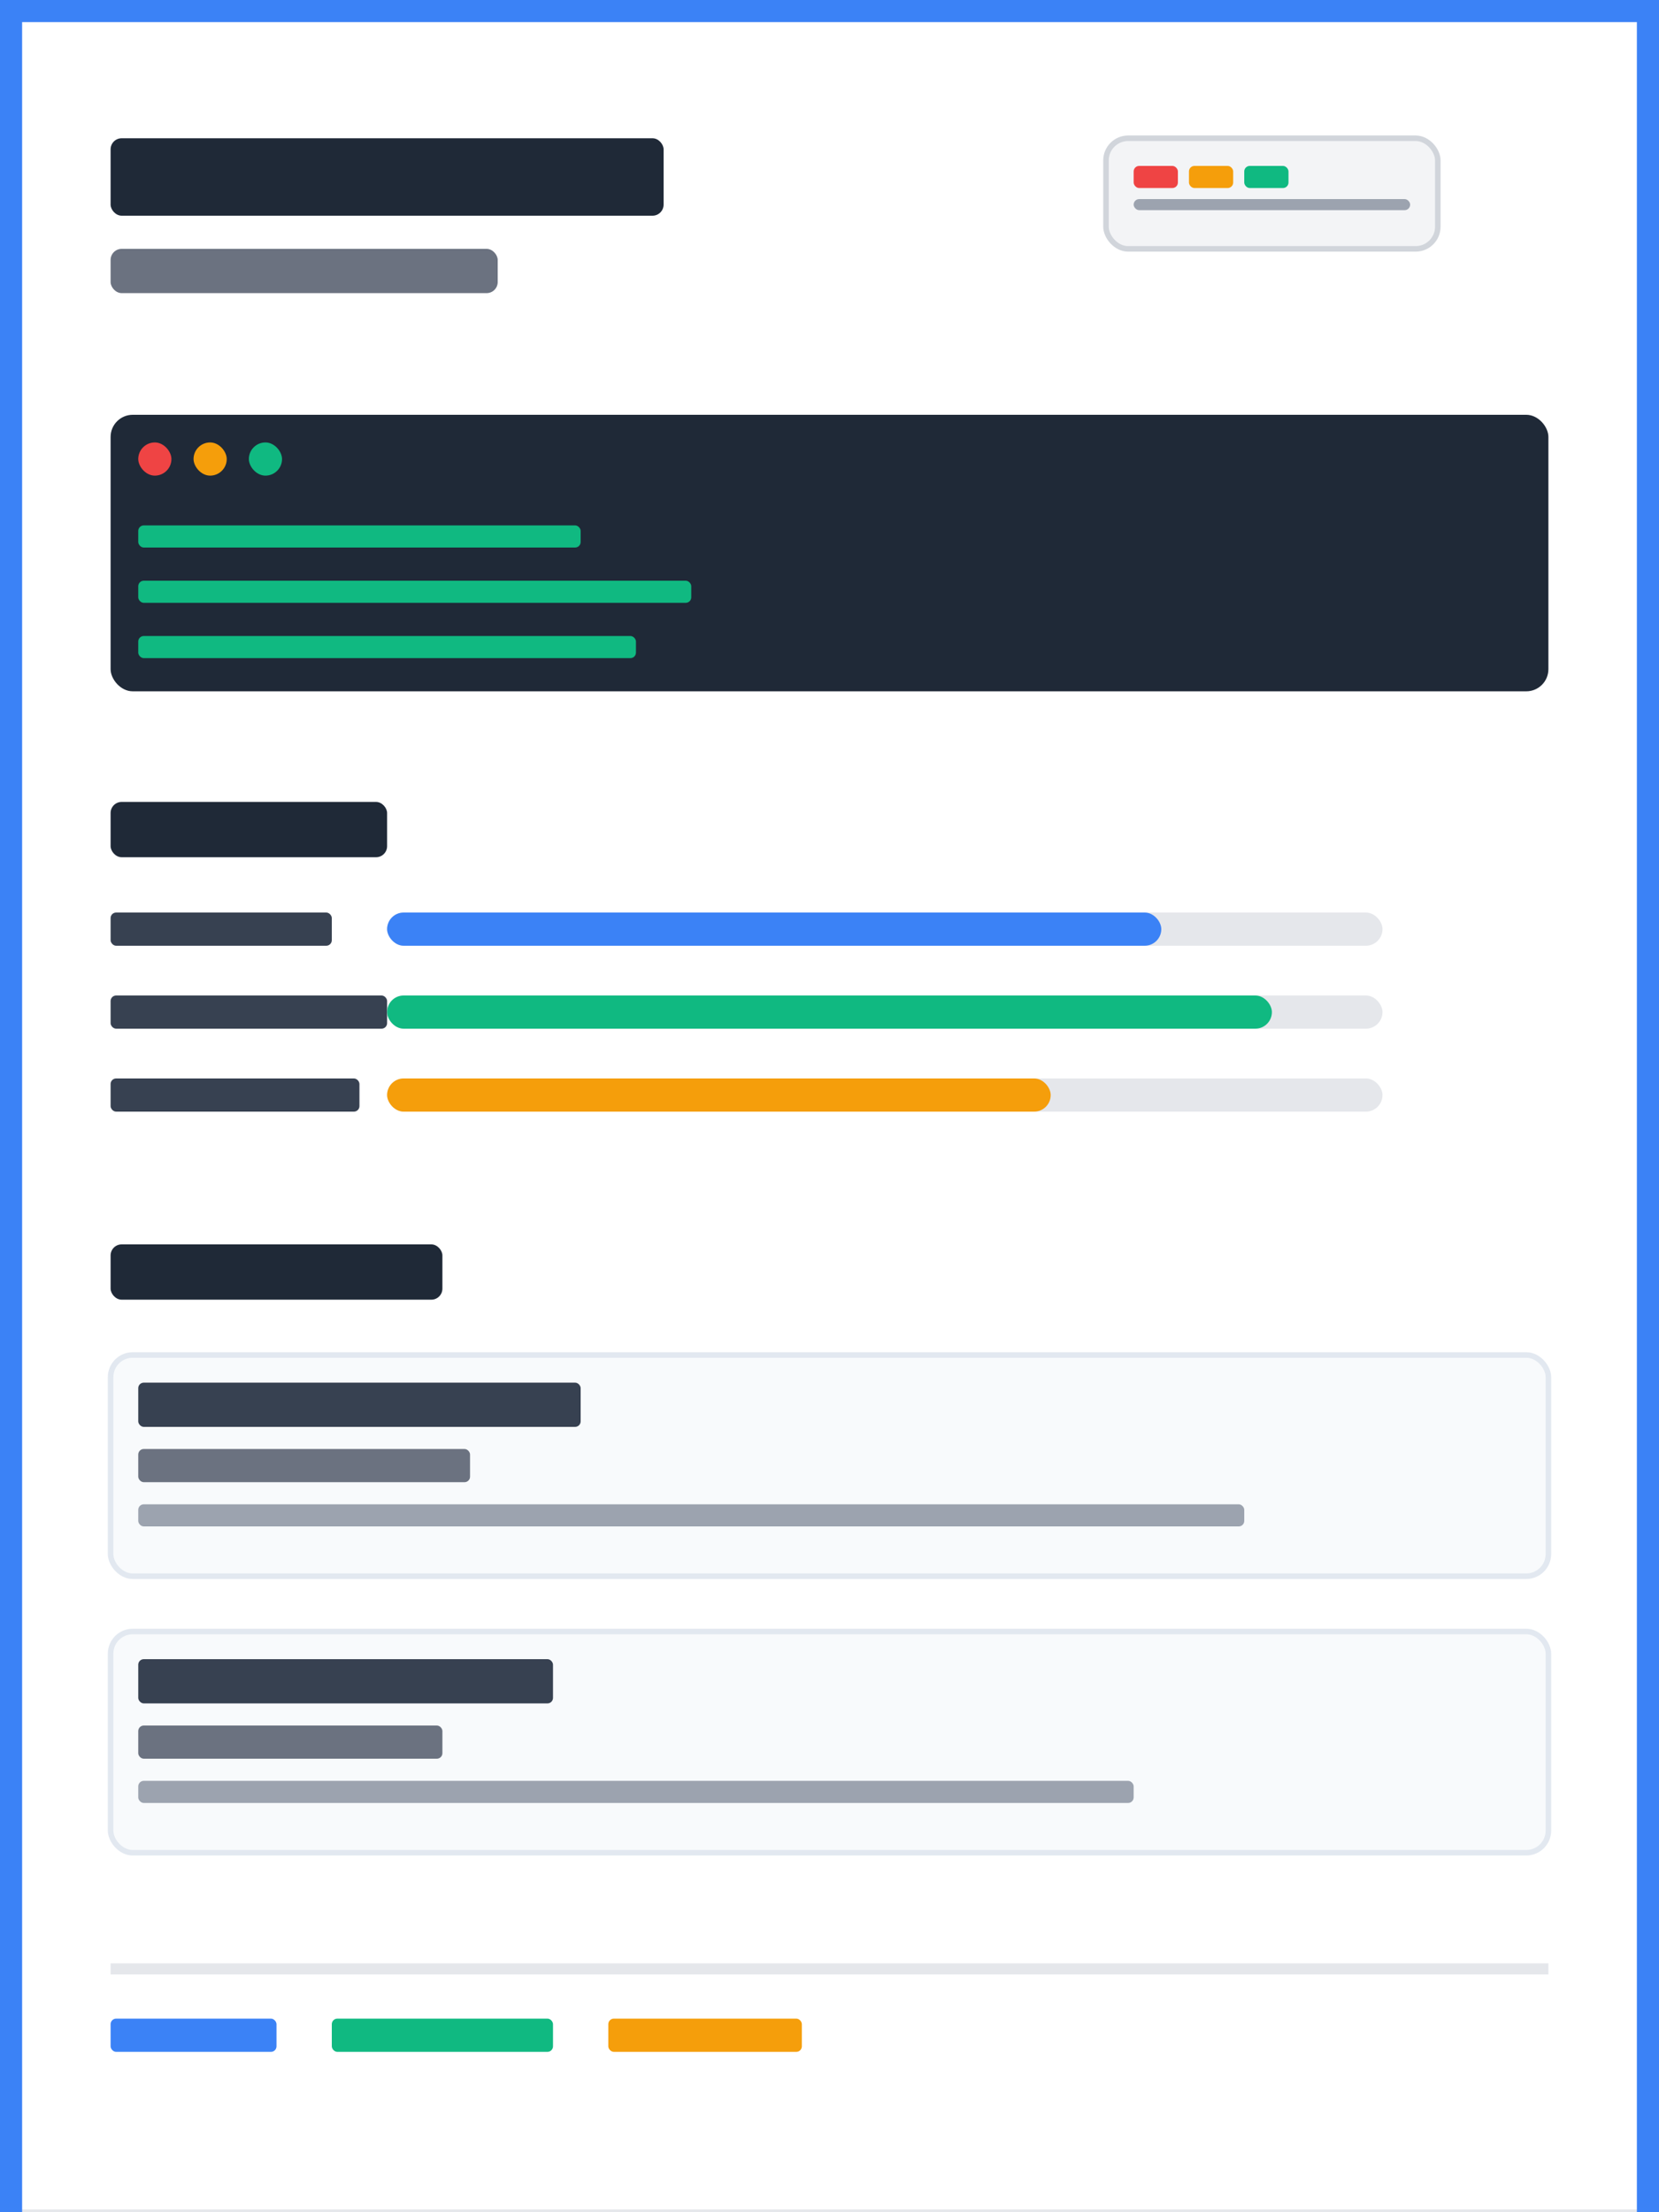 <svg width="300" height="400" viewBox="0 0 300 400" xmlns="http://www.w3.org/2000/svg">
  <rect x="0" y="0" width="300" height="400" fill="#333333" stroke="none"/>
  <!-- 背景 -->
  <rect width="300" height="400" fill="#ffffff" stroke="#e5e7eb" stroke-width="1"/>
  
  <!-- 顶部技术感边框 -->
  <rect x="0" y="0" width="300" height="4" fill="#3b82f6"/>
  <rect x="0" y="0" width="4" height="400" fill="#3b82f6"/>
  <rect x="296" y="0" width="4" height="400" fill="#3b82f6"/>
  
  <!-- 姓名区域 -->
  <rect x="20" y="25" width="100" height="14" fill="#1f2937" rx="2"/>
  <rect x="20" y="45" width="70" height="8" fill="#6b7280" rx="2"/>
  
  <!-- 代码风格装饰 -->
  <rect x="200" y="25" width="60" height="20" fill="#f3f4f6" stroke="#d1d5db" stroke-width="1" rx="4"/>
  <rect x="205" y="30" width="8" height="4" fill="#ef4444" rx="1"/>
  <rect x="215" y="30" width="8" height="4" fill="#f59e0b" rx="1"/>
  <rect x="225" y="30" width="8" height="4" fill="#10b981" rx="1"/>
  <rect x="205" y="36" width="50" height="2" fill="#9ca3af" rx="1"/>
  
  <!-- 联系信息 - 终端风格 -->
  <rect x="20" y="75" width="260" height="50" fill="#1f2937" rx="4"/>
  <rect x="25" y="80" width="6" height="6" fill="#ef4444" rx="3"/>
  <rect x="35" y="80" width="6" height="6" fill="#f59e0b" rx="3"/>
  <rect x="45" y="80" width="6" height="6" fill="#10b981" rx="3"/>
  
  <rect x="25" y="95" width="80" height="4" fill="#10b981" rx="1"/>
  <rect x="25" y="105" width="100" height="4" fill="#10b981" rx="1"/>
  <rect x="25" y="115" width="90" height="4" fill="#10b981" rx="1"/>
  
  <!-- 技能区域 - 进度条样式 -->
  <rect x="20" y="145" width="50" height="10" fill="#1f2937" rx="2"/>
  
  <rect x="20" y="165" width="40" height="6" fill="#374151" rx="1"/>
  <rect x="70" y="165" width="180" height="6" fill="#e5e7eb" rx="3"/>
  <rect x="70" y="165" width="140" height="6" fill="#3b82f6" rx="3"/>
  
  <rect x="20" y="180" width="50" height="6" fill="#374151" rx="1"/>
  <rect x="70" y="180" width="180" height="6" fill="#e5e7eb" rx="3"/>
  <rect x="70" y="180" width="160" height="6" fill="#10b981" rx="3"/>
  
  <rect x="20" y="195" width="45" height="6" fill="#374151" rx="1"/>
  <rect x="70" y="195" width="180" height="6" fill="#e5e7eb" rx="3"/>
  <rect x="70" y="195" width="120" height="6" fill="#f59e0b" rx="3"/>
  
  <!-- 项目经验 - 卡片样式 -->
  <rect x="20" y="225" width="60" height="10" fill="#1f2937" rx="2"/>
  
  <rect x="20" y="245" width="260" height="40" fill="#f8fafc" stroke="#e2e8f0" stroke-width="1" rx="4"/>
  <rect x="25" y="250" width="80" height="8" fill="#374151" rx="1"/>
  <rect x="25" y="262" width="60" height="6" fill="#6b7280" rx="1"/>
  <rect x="25" y="272" width="200" height="4" fill="#9ca3af" rx="1"/>
  
  <rect x="20" y="295" width="260" height="40" fill="#f8fafc" stroke="#e2e8f0" stroke-width="1" rx="4"/>
  <rect x="25" y="300" width="75" height="8" fill="#374151" rx="1"/>
  <rect x="25" y="312" width="55" height="6" fill="#6b7280" rx="1"/>
  <rect x="25" y="322" width="180" height="4" fill="#9ca3af" rx="1"/>
  
  <!-- 底部装饰 -->
  <rect x="20" y="355" width="260" height="2" fill="#e5e7eb"/>
  <rect x="20" y="365" width="30" height="6" fill="#3b82f6" rx="1"/>
  <rect x="60" y="365" width="40" height="6" fill="#10b981" rx="1"/>
  <rect x="110" y="365" width="35" height="6" fill="#f59e0b" rx="1"/>
</svg>